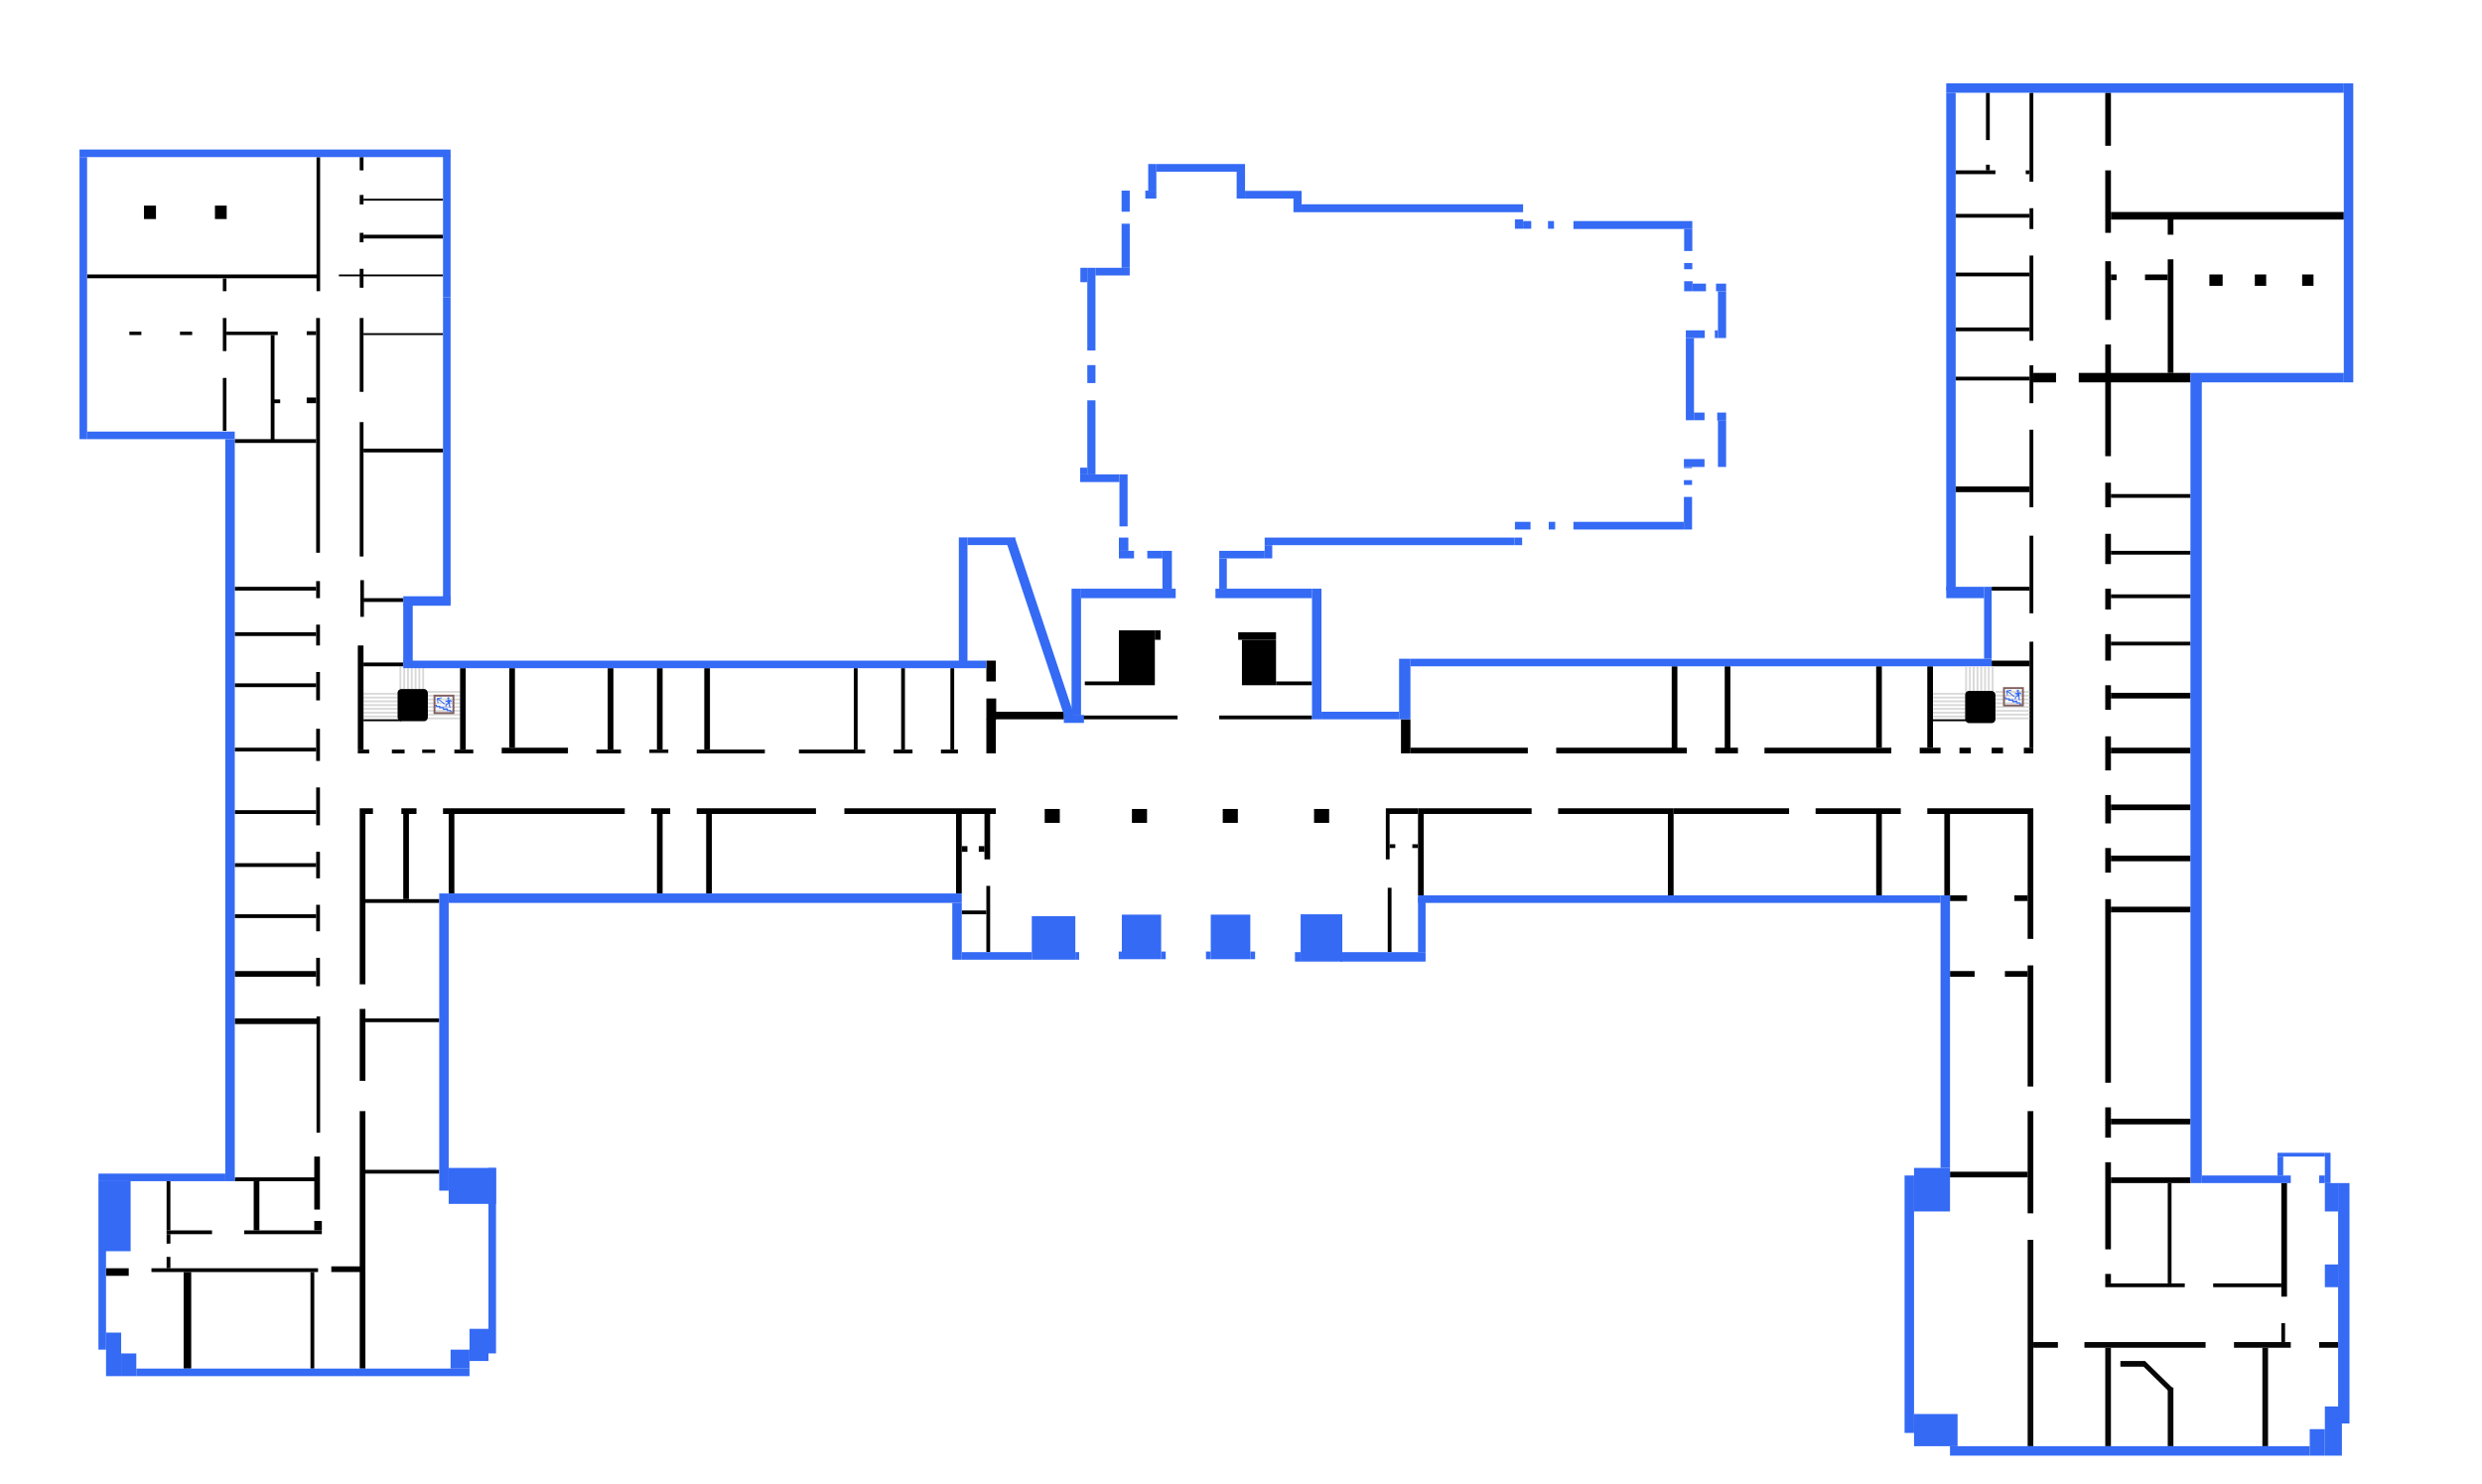 <svg width="1311" height="784" viewBox="0 0 1311 784" fill="none" xmlns="http://www.w3.org/2000/svg">
<rect width="1311" height="784" fill="white"/>
<rect x="226" y="379" width="17" height="1" fill="#D9D9D9"/>
<rect x="226" y="377" width="17" height="1" fill="#D9D9D9"/>
<rect x="226" y="375" width="17" height="1" fill="#D9D9D9"/>
<rect x="226" y="373" width="17" height="1" fill="#D9D9D9"/>
<rect x="226" y="371" width="17" height="1" fill="#D9D9D9"/>
<rect x="226" y="369" width="17" height="1" fill="#D9D9D9"/>
<rect x="226" y="367" width="17" height="1" fill="#D9D9D9"/>
<rect x="226" y="365" width="17" height="1" fill="#D9D9D9"/>
<rect x="223" y="364" width="11" height="1" transform="rotate(-90 223 364)" fill="#D9D9D9"/>
<rect x="221" y="364" width="11" height="1" transform="rotate(-90 221 364)" fill="#D9D9D9"/>
<rect x="219" y="364" width="11" height="1" transform="rotate(-90 219 364)" fill="#D9D9D9"/>
<rect x="217" y="364" width="11" height="1" transform="rotate(-90 217 364)" fill="#D9D9D9"/>
<rect x="215" y="364" width="11" height="1" transform="rotate(-90 215 364)" fill="#D9D9D9"/>
<rect x="213" y="364" width="11" height="1" transform="rotate(-90 213 364)" fill="#D9D9D9"/>
<rect x="211" y="364" width="12" height="1" transform="rotate(-90 211 364)" fill="#D9D9D9"/>
<rect x="192" y="366" width="18" height="1" fill="#D9D9D9"/>
<rect x="192" y="368" width="18" height="1" fill="#D9D9D9"/>
<rect x="192" y="370" width="18" height="1" fill="#D9D9D9"/>
<rect x="192" y="372" width="18" height="1" fill="#D9D9D9"/>
<rect x="192" y="374" width="18" height="1" fill="#D9D9D9"/>
<rect x="192" y="376" width="18" height="1" fill="#D9D9D9"/>
<rect x="192" y="378" width="18" height="1" fill="#D9D9D9"/>
<rect x="192" y="380" width="20" height="1" fill="black"/>
<rect x="521" y="349" width="5" height="11" fill="black"/>
<rect x="521" y="369" width="5.191" height="11.268" fill="black"/>
<rect x="526" y="376" width="36" height="4" fill="black"/>
<rect x="502" y="353" width="2" height="43" fill="black"/>
<rect x="497" y="396" width="9" height="2" fill="black"/>
<rect x="521" y="380" width="5" height="18" fill="black"/>
<rect x="476" y="353" width="2" height="43" fill="black"/>
<rect x="472" y="396" width="10" height="2" fill="black"/>
<rect x="451" y="353" width="2" height="43" fill="black"/>
<rect x="422" y="396" width="35" height="2" fill="black"/>
<rect x="368" y="396" width="36" height="2" fill="black"/>
<rect x="343" y="396" width="10.002" height="1.773" fill="black"/>
<rect x="315" y="396" width="13" height="2" fill="black"/>
<rect x="265" y="395" width="35" height="3" fill="black"/>
<rect x="240" y="396" width="10" height="2" fill="black"/>
<rect x="207" y="396" width="6.71" height="2.026" fill="black"/>
<rect x="223" y="396" width="6.837" height="1.773" fill="black"/>
<rect x="189" y="396" width="6" height="2" fill="black"/>
<rect x="372" y="353" width="3" height="43" fill="black"/>
<rect x="347" y="353" width="3" height="43" fill="black"/>
<rect x="321" y="353" width="3" height="43" fill="black"/>
<rect x="269" y="353" width="3" height="42" fill="black"/>
<rect x="243" y="353" width="3" height="43" fill="black"/>
<rect x="189" y="341" width="3" height="55" fill="black"/>
<rect x="192" y="350" width="21" height="2" fill="black"/>
<rect x="192" y="316" width="21" height="2" fill="black"/>
<rect x="190.337" y="306.495" width="1.899" height="19.371" fill="black"/>
<rect x="210" y="364" width="16" height="17" rx="2" fill="black"/>
<rect x="347" y="429" width="3" height="43" fill="black"/>
<rect x="237" y="430" width="3" height="42" fill="black"/>
<rect x="213" y="430" width="3" height="45" fill="black"/>
<rect x="373" y="430" width="3" height="42" fill="black"/>
<rect x="344" y="427" width="10" height="3" fill="black"/>
<rect x="368" y="427" width="63" height="3" fill="black"/>
<rect x="446" y="427" width="80" height="3" fill="black"/>
<rect x="520" y="430" width="3" height="24" fill="black"/>
<rect x="505" y="430" width="3" height="42" fill="black"/>
<rect x="508" y="447" width="3" height="3" fill="black"/>
<rect x="517" y="447" width="3" height="3" fill="black"/>
<rect x="521" y="468" width="2" height="35" fill="black"/>
<rect x="234" y="427" width="96" height="3" fill="black"/>
<rect x="212" y="427" width="8" height="3" fill="black"/>
<rect x="190" y="427" width="7" height="3" fill="black"/>
<rect x="190" y="430" width="3" height="90" fill="black"/>
<rect x="192" y="475" width="40" height="2" fill="black"/>
<rect x="193" y="538" width="39" height="2" fill="black"/>
<rect x="192" y="618" width="40" height="2" fill="black"/>
<rect x="190" y="587" width="3" height="136" fill="black"/>
<rect x="190" y="533" width="3" height="38" fill="black"/>
<rect x="175" y="669" width="17" height="3" fill="black"/>
<rect x="80" y="670" width="88" height="2" fill="black"/>
<rect x="56" y="670" width="12" height="4" fill="black"/>
<rect x="164" y="672" width="2" height="51" fill="black"/>
<rect x="97" y="672" width="4" height="51" fill="black"/>
<rect x="88" y="624" width="2" height="26" fill="black"/>
<rect x="88" y="652" width="2" height="5" fill="black"/>
<rect x="88" y="650" width="24" height="2" fill="black"/>
<rect x="129" y="650" width="41" height="2" fill="black"/>
<rect x="134" y="624" width="3" height="26" fill="black"/>
<rect x="166" y="611" width="3" height="28" fill="black"/>
<rect x="167.19" y="536.97" width="1.899" height="61.405" fill="black"/>
<rect x="124" y="622" width="44" height="2" fill="black"/>
<rect x="124" y="538" width="44" height="3" fill="black"/>
<rect x="124" y="513" width="43" height="3" fill="black"/>
<rect x="124" y="483" width="43" height="2" fill="black"/>
<rect x="124" y="456" width="43" height="2" fill="black"/>
<rect x="124" y="428" width="43" height="2" fill="black"/>
<rect x="124" y="395" width="43" height="2" fill="black"/>
<rect x="124" y="361" width="43" height="2" fill="black"/>
<rect x="124" y="334" width="43" height="2" fill="black"/>
<rect x="124" y="310" width="43" height="2" fill="black"/>
<rect x="124" y="232" width="43" height="2" fill="black"/>
<rect x="88" y="670" width="6" height="2" transform="rotate(-90 88 670)" fill="black"/>
<rect x="167" y="506" width="2" height="15" fill="black"/>
<rect x="167" y="478" width="2" height="14" fill="black"/>
<rect x="167" y="450" width="2" height="14" fill="black"/>
<rect x="167" y="416" width="2" height="20" fill="black"/>
<rect x="167" y="385" width="2" height="17" fill="black"/>
<rect x="167" y="355" width="2" height="15" fill="black"/>
<rect x="167" y="330" width="2" height="11" fill="black"/>
<rect x="167" y="307" width="2" height="9" fill="black"/>
<rect x="167" y="168" width="2" height="124" fill="black"/>
<rect x="162" y="175" width="5" height="2" fill="black"/>
<rect x="162" y="210" width="5" height="3" fill="black"/>
<rect x="144" y="211" width="4" height="2" fill="black"/>
<rect x="143" y="177" width="2" height="56" fill="black"/>
<rect x="119.611" y="175.222" width="27.094" height="1.773" fill="black"/>
<rect x="117.712" y="168.005" width="1.899" height="17.472" fill="black"/>
<rect x="117.712" y="147.115" width="1.899" height="6.71" fill="black"/>
<rect x="68.335" y="175.222" width="6.33" height="1.773" fill="black"/>
<rect x="95.049" y="175.222" width="6.457" height="1.773" fill="black"/>
<rect x="117.712" y="199.657" width="1.899" height="27.98" fill="black"/>
<rect x="46" y="145" width="122" height="2" fill="black"/>
<rect x="167.19" y="83.052" width="1.899" height="70.774" fill="black"/>
<rect x="190" y="83" width="2" height="7" fill="black"/>
<rect x="190" y="103" width="2" height="5" fill="black"/>
<rect x="190" y="123" width="2" height="5" fill="black"/>
<rect x="190" y="142" width="2" height="10" fill="black"/>
<rect x="179" y="145" width="55" height="1" fill="black"/>
<rect x="192" y="124" width="42" height="2" fill="black"/>
<rect x="192" y="105" width="42" height="1" fill="black"/>
<rect x="192" y="176" width="42" height="1" fill="black"/>
<rect x="192" y="237" width="42" height="2" fill="black"/>
<rect x="190" y="168" width="2" height="39" fill="black"/>
<rect x="190" y="223" width="2" height="71" fill="black"/>
<rect x="113.534" y="108.626" width="6.204" height="7.09" fill="black"/>
<rect x="76.058" y="108.626" width="6.33" height="7.09" fill="black"/>
<rect x="551.813" y="427.367" width="7.976" height="7.343" fill="black"/>
<rect x="597.886" y="427.367" width="7.976" height="7.343" fill="black"/>
<rect x="645.857" y="427.367" width="7.976" height="7.343" fill="black"/>
<rect x="694.082" y="427.367" width="7.976" height="7.343" fill="black"/>
<rect x="572" y="378" width="50" height="2" fill="black"/>
<rect x="644" y="378" width="49" height="2" fill="black"/>
<rect x="591" y="333" width="19" height="29" fill="black"/>
<rect x="610" y="333" width="3" height="5" fill="black"/>
<rect x="654" y="334" width="20" height="4" fill="black"/>
<rect x="656" y="338" width="18" height="24" fill="black"/>
<rect x="573" y="360" width="18" height="2" fill="black"/>
<rect x="674" y="360" width="19" height="2" fill="black"/>
<rect x="166" y="645" width="4" height="5" fill="black"/>
<rect x="740" y="380" width="5" height="18" fill="black"/>
<rect x="745" y="395" width="62" height="3" fill="black"/>
<rect x="822" y="395" width="69" height="3" fill="black"/>
<rect x="883" y="352" width="3" height="44" fill="black"/>
<rect x="911" y="352" width="3" height="44" fill="black"/>
<rect x="906" y="395" width="12" height="3" fill="black"/>
<rect x="749" y="427" width="3" height="46" fill="black"/>
<rect x="732" y="427" width="17" height="3" fill="black"/>
<rect x="732" y="430" width="2" height="24" fill="black"/>
<rect x="733" y="469" width="2" height="34" fill="black"/>
<rect x="734" y="446" width="3" height="2" fill="black"/>
<rect x="746" y="446" width="3" height="2" fill="black"/>
<rect x="752" y="427" width="57" height="3" fill="black"/>
<rect x="823" y="427" width="58" height="3" fill="black"/>
<rect x="881" y="427" width="3" height="46" fill="black"/>
<rect x="884" y="427" width="61" height="3" fill="black"/>
<rect x="932" y="395" width="67" height="3" fill="black"/>
<rect x="991" y="352" width="3" height="43" fill="black"/>
<rect x="959" y="427" width="45" height="3" fill="black"/>
<rect x="991" y="430" width="3" height="43" fill="black"/>
<rect x="1018" y="427" width="56" height="3" fill="black"/>
<rect x="1027" y="430" width="3" height="43" fill="black"/>
<rect x="1071" y="430" width="3" height="66" fill="black"/>
<rect x="1030" y="473" width="9" height="3" fill="black"/>
<rect x="1064" y="473" width="7" height="3" fill="black"/>
<rect x="1071" y="510" width="3" height="64" fill="black"/>
<rect x="1071" y="587" width="3" height="54" fill="black"/>
<rect x="1030" y="619" width="41" height="3" fill="black"/>
<rect x="1059" y="513" width="12" height="3" fill="black"/>
<rect x="1030" y="513" width="13" height="3" fill="black"/>
<rect x="1018" y="352" width="3" height="43" fill="black"/>
<rect x="1014" y="395" width="11" height="3" fill="black"/>
<rect x="1035" y="395" width="6" height="3" fill="black"/>
<rect x="1052" y="395" width="6" height="3" fill="black"/>
<rect x="1069" y="395" width="5" height="3" fill="black"/>
<rect x="1052" y="349" width="20" height="3" fill="black"/>
<rect x="1072" y="339" width="2" height="56" fill="black"/>
<rect x="1072" y="283" width="2" height="41" fill="black"/>
<rect x="1052" y="310" width="20" height="2" fill="black"/>
<rect x="508" y="481" width="13" height="2" fill="black"/>
<rect x="1033" y="257" width="39" height="3" fill="black"/>
<rect x="1072" y="227" width="2" height="41" fill="black"/>
<rect x="1033" y="199" width="39" height="2" fill="black"/>
<rect x="1072" y="193" width="2" height="20" fill="black"/>
<rect x="1074" y="197" width="12" height="5" fill="black"/>
<rect x="1098" y="197" width="59" height="5" fill="black"/>
<rect x="1112" y="182" width="3" height="59" fill="black"/>
<rect x="1033" y="173" width="39" height="2" fill="black"/>
<rect x="1072" y="135" width="2" height="45" fill="black"/>
<rect x="1033" y="144" width="39" height="2" fill="black"/>
<rect x="1072" y="110" width="2" height="11" fill="black"/>
<rect x="1033" y="113" width="39" height="2" fill="black"/>
<rect x="1033" y="90" width="21" height="2" fill="black"/>
<rect x="1049" y="87" width="2" height="3" fill="black"/>
<rect x="1070" y="90" width="2" height="2" fill="black"/>
<rect x="1072" y="49" width="2" height="47" fill="black"/>
<rect x="1049" y="49" width="2" height="25" fill="black"/>
<rect x="1112" y="49" width="3" height="28" fill="black"/>
<rect x="1112" y="90" width="3" height="33" fill="black"/>
<rect x="1112" y="138" width="3" height="31" fill="black"/>
<rect x="1115" y="145" width="3" height="3" fill="black"/>
<rect x="1133" y="145" width="12" height="3" fill="black"/>
<rect x="1145" y="137" width="3" height="60" fill="black"/>
<rect x="1145" y="115" width="3" height="9" fill="black"/>
<rect x="1115" y="112" width="123" height="4" fill="black"/>
<rect x="1167" y="145" width="7" height="6" fill="black"/>
<rect x="1191" y="145" width="6" height="6" fill="black"/>
<rect x="1216" y="145" width="6" height="6" fill="black"/>
<rect x="1112" y="255" width="3" height="13" fill="black"/>
<rect x="1115" y="261" width="42" height="2" fill="black"/>
<rect x="1112" y="282" width="3" height="16" fill="black"/>
<rect x="1115" y="291" width="42" height="2" fill="black"/>
<rect x="1112" y="311" width="3" height="11" fill="black"/>
<rect x="1115" y="314" width="42" height="2" fill="black"/>
<rect x="1112" y="335" width="3" height="14" fill="black"/>
<rect x="1115" y="339" width="42" height="2" fill="black"/>
<rect x="1112" y="362" width="3" height="13" fill="black"/>
<rect x="1115" y="366" width="42" height="3" fill="black"/>
<rect x="1112" y="389" width="3" height="18" fill="black"/>
<rect x="1115" y="395" width="42" height="3" fill="black"/>
<rect x="1112" y="420" width="3" height="15" fill="black"/>
<rect x="1115" y="425" width="42" height="3" fill="black"/>
<rect x="1112" y="448" width="3" height="13" fill="black"/>
<rect x="1115" y="452" width="42" height="3" fill="black"/>
<rect x="1115" y="479" width="42" height="3" fill="black"/>
<rect x="1112" y="475" width="3" height="97" fill="black"/>
<rect x="1112" y="585" width="3" height="16" fill="black"/>
<rect x="1115" y="591" width="42" height="3" fill="black"/>
<rect x="1112" y="614" width="3" height="46" fill="black"/>
<rect x="1115" y="622" width="42" height="3" fill="black"/>
<rect x="1145" y="625" width="2" height="53" fill="black"/>
<rect x="1112" y="673" width="3" height="5" fill="black"/>
<rect x="1112" y="678" width="42" height="2" fill="black"/>
<rect x="1169" y="678" width="36" height="2" fill="black"/>
<rect x="1205" y="625" width="3" height="60" fill="black"/>
<rect x="1071" y="655" width="3" height="109" fill="#070707"/>
<rect x="1074" y="709" width="13" height="3" fill="#070707"/>
<rect x="1101" y="709" width="64" height="3" fill="#070707"/>
<rect x="1112" y="712" width="3" height="52" fill="#070707"/>
<rect x="1120" y="719" width="13" height="3" fill="#070707"/>
<rect x="1145" y="733" width="3" height="31" fill="#070707"/>
<rect x="1180" y="709" width="30" height="3" fill="#070707"/>
<rect x="1205" y="699" width="2" height="10" fill="#070707"/>
<rect x="1195" y="712" width="3" height="52" fill="#070707"/>
<rect x="1225" y="709" width="10" height="3" fill="#070707"/>
<rect x="1133" y="719" width="20.781" height="2.686" transform="rotate(44.359 1133 719)" fill="#070707"/>
<rect x="42" y="79" width="196" height="4" fill="#346AF4"/>
<rect x="234" y="82" width="4" height="75" fill="#346AF4"/>
<rect x="234" y="157" width="4" height="162" fill="#346AF4"/>
<rect x="213" y="315" width="25" height="5" fill="#346AF4"/>
<rect x="213" y="319" width="5" height="31" fill="#346AF4"/>
<rect x="213" y="349" width="308" height="4" fill="#346AF4"/>
<rect x="42" y="83" width="4" height="149" fill="#346AF4"/>
<rect x="506.462" y="283.907" width="4.558" height="67.102" fill="#346AF4"/>
<rect x="511.02" y="283.907" width="25.322" height="4.051" fill="#346AF4"/>
<rect x="531.55" y="286.389" width="5.05" height="98.002" transform="rotate(-18.418 531.55 286.389)" fill="#346AF4"/>
<rect x="566" y="311" width="5" height="67" fill="#346AF4"/>
<rect x="571" y="311" width="50" height="5" fill="#346AF4"/>
<rect x="614" y="291" width="5" height="20" fill="#346AF4"/>
<rect x="606" y="291" width="8" height="4" fill="#346AF4"/>
<rect x="591" y="291" width="8" height="4" fill="#346AF4"/>
<rect x="591" y="284" width="5" height="7" fill="#346AF4"/>
<rect x="591.289" y="250.609" width="4.305" height="27.474" fill="#346AF4"/>
<rect x="570.526" y="250.609" width="20.764" height="4.051" fill="#346AF4"/>
<rect x="574.324" y="211.487" width="4.305" height="39.122" fill="#346AF4"/>
<rect x="46" y="228" width="78" height="4" fill="#346AF4"/>
<rect x="119" y="232" width="5" height="392" fill="#346AF4"/>
<rect x="52" y="620" width="67" height="4" fill="#346AF4"/>
<rect x="52" y="624" width="4" height="89" fill="#346AF4"/>
<rect x="55" y="624" width="14" height="37" fill="#346AF4"/>
<rect x="56" y="704" width="8" height="23" fill="#346AF4"/>
<rect x="64" y="715" width="8" height="12" fill="#346AF4"/>
<rect x="72" y="723" width="176" height="4" fill="#346AF4"/>
<rect x="238" y="713" width="10" height="10" fill="#346AF4"/>
<rect x="248" y="702" width="10" height="17" fill="#346AF4"/>
<rect x="258" y="617" width="4" height="98" fill="#346AF4"/>
<rect x="237" y="617" width="25" height="19" fill="#346AF4"/>
<rect x="232" y="472" width="5" height="157" fill="#346AF4"/>
<rect x="237" y="472" width="271" height="5" fill="#346AF4"/>
<rect x="503" y="477" width="5" height="30" fill="#346AF4"/>
<rect x="508" y="503" width="37" height="4" fill="#346AF4"/>
<rect x="545" y="484" width="23" height="23" fill="#346AF4"/>
<rect x="568" y="503" width="2" height="4" fill="#346AF4"/>
<rect x="590.909" y="502.685" width="1.646" height="4.051" fill="#346AF4"/>
<rect x="592.555" y="483.188" width="20.764" height="23.549" fill="#346AF4"/>
<rect x="613.319" y="502.685" width="2.406" height="4.051" fill="#346AF4"/>
<rect x="636.995" y="502.685" width="2.532" height="4.051" fill="#346AF4"/>
<rect x="639.527" y="483.188" width="20.89" height="23.549" fill="#346AF4"/>
<rect x="660.417" y="502.685" width="2.532" height="4.051" fill="#346AF4"/>
<rect x="684" y="503" width="3" height="5" fill="#346AF4"/>
<rect x="687" y="483" width="22" height="25" fill="#346AF4"/>
<rect x="708" y="503" width="45" height="5" fill="#346AF4"/>
<rect x="749" y="474" width="4" height="29" fill="#346AF4"/>
<rect x="570.526" y="247.064" width="3.798" height="3.545" fill="#346AF4"/>
<rect x="574.324" y="192.876" width="4.305" height="9.496" fill="#346AF4"/>
<rect x="574.324" y="141.473" width="4.305" height="43.68" fill="#346AF4"/>
<rect x="570.652" y="141.473" width="3.672" height="7.596" fill="#346AF4"/>
<rect x="578.628" y="141.473" width="18.105" height="4.051" fill="#346AF4"/>
<rect x="592.429" y="118.177" width="4.305" height="23.296" fill="#346AF4"/>
<rect x="592.429" y="100.705" width="4.305" height="11.142" fill="#346AF4"/>
<rect x="604.963" y="100.705" width="5.824" height="4.178" fill="#346AF4"/>
<rect x="606.482" y="86.652" width="4.305" height="14.053" fill="#346AF4"/>
<rect x="610.787" y="86.652" width="46.845" height="4.051" fill="#346AF4"/>
<rect x="653.2" y="90.703" width="4.431" height="14.18" fill="#346AF4"/>
<rect x="657.632" y="100.832" width="29.88" height="4.051" fill="#346AF4"/>
<rect x="683.206" y="104.884" width="4.305" height="7.217" fill="#346AF4"/>
<rect x="687.511" y="107.922" width="116.986" height="4.178" fill="#346AF4"/>
<rect x="800.192" y="115.898" width="4.305" height="4.938" fill="#346AF4"/>
<rect x="804.497" y="116.785" width="4.305" height="4.051" fill="#346AF4"/>
<rect x="817.664" y="116.785" width="3.165" height="4.051" fill="#346AF4"/>
<rect x="831.084" y="116.785" width="62.797" height="4.178" fill="#346AF4"/>
<rect x="889.577" y="120.963" width="4.305" height="11.648" fill="#346AF4"/>
<rect x="889.577" y="138.941" width="4.305" height="3.292" fill="#346AF4"/>
<rect x="889.577" y="148.563" width="4.431" height="5.318" fill="#346AF4"/>
<rect x="894.009" y="149.829" width="7.09" height="4.051" fill="#346AF4"/>
<rect x="906.416" y="149.829" width="5.318" height="4.051" fill="#346AF4"/>
<rect x="907.429" y="153.881" width="4.305" height="24.689" fill="#346AF4"/>
<rect x="905.783" y="174.518" width="1.646" height="4.051" fill="#346AF4"/>
<rect x="890.463" y="174.518" width="10.002" height="4.051" fill="#346AF4"/>
<rect x="890.463" y="178.569" width="4.305" height="43.426" fill="#346AF4"/>
<rect x="894.768" y="217.944" width="5.571" height="4.051" fill="#346AF4"/>
<rect x="907.049" y="217.944" width="4.684" height="4.305" fill="#346AF4"/>
<rect x="907.429" y="222.249" width="4.305" height="24.435" fill="#346AF4"/>
<rect x="889.451" y="242.506" width="10.888" height="4.178" fill="#346AF4"/>
<rect x="889.451" y="253.648" width="4.305" height="2.532" fill="#346AF4"/>
<rect x="889.451" y="246.684" width="4.305" height="0.633" fill="#346AF4"/>
<rect x="889.451" y="262.51" width="4.305" height="17.219" fill="#346AF4"/>
<rect x="831.084" y="275.677" width="58.366" height="4.051" fill="#346AF4"/>
<rect x="800.192" y="275.677" width="8.23" height="4.051" fill="#346AF4"/>
<rect x="818.044" y="275.677" width="3.418" height="4.051" fill="#346AF4"/>
<rect x="800" y="284" width="4" height="4" fill="#346AF4"/>
<rect x="668" y="284" width="132" height="4" fill="#346AF4"/>
<rect x="668" y="288" width="4" height="7" fill="#346AF4"/>
<rect x="644" y="291" width="24" height="4" fill="#346AF4"/>
<rect x="644" y="295" width="4" height="16" fill="#346AF4"/>
<rect x="642" y="311" width="51" height="5" fill="#346AF4"/>
<rect x="693" y="311" width="5" height="69" fill="#346AF4"/>
<rect x="561.916" y="377.723" width="10.635" height="4.178" fill="#346AF4"/>
<rect x="745" y="348" width="307" height="4" fill="#346AF4"/>
<rect x="1048" y="310" width="4" height="38" fill="#346AF4"/>
<rect x="1028" y="310" width="20" height="6" fill="#346AF4"/>
<rect x="1028" y="49" width="5" height="263" fill="#346AF4"/>
<rect x="1203" y="611" width="3" height="10" fill="#346AF4"/>
<rect x="1028" y="44" width="210" height="5" fill="#346AF4"/>
<rect x="1203" y="609" width="25" height="2" fill="#346AF4"/>
<rect x="1238" y="44" width="5" height="158" fill="#346AF4"/>
<rect x="1157" y="197" width="81" height="5" fill="#346AF4"/>
<rect x="1157" y="201" width="6" height="424" fill="#346AF4"/>
<rect width="47" height="4" transform="matrix(1 0 0 -1 1163 625)" fill="#346AF4"/>
<rect x="1228" y="609" width="3" height="16" fill="#346AF4"/>
<rect x="1228" y="625" width="7" height="15" fill="#346AF4"/>
<rect x="1235" y="625" width="6" height="127" fill="#346AF4"/>
<rect x="1228" y="743" width="9" height="26" fill="#346AF4"/>
<rect x="1220" y="755" width="8" height="14" fill="#346AF4"/>
<rect x="1011" y="747" width="23" height="17" fill="#346AF4"/>
<rect x="1228" y="668" width="7" height="12" fill="#346AF4"/>
<rect x="1225" y="621" width="3" height="4" fill="#346AF4"/>
<rect x="1011" y="617" width="19" height="23" fill="#346AF4"/>
<rect x="1025" y="473" width="5" height="144" fill="#346AF4"/>
<rect x="749" y="473" width="276" height="4" fill="#346AF4"/>
<rect x="1006" y="621" width="5" height="136" fill="#346AF4"/>
<rect x="698" y="376" width="41" height="4" fill="#346AF4"/>
<rect x="739" y="348" width="6" height="32" fill="#346AF4"/>
<rect x="1030" y="764" width="190" height="5" fill="#346AF4"/>
<rect x="236.333" y="369.576" width="1.431" height="2.487" rx="0.715" fill="#346AF4"/>
<rect x="237.049" y="371.885" width="0.715" height="1.155" rx="0.358" fill="#346AF4"/>
<rect width="0.642" height="1.182" rx="0.321" transform="matrix(0.916 -0.401 0.405 0.914 237.049 373.031)" fill="#346AF4"/>
<rect width="1.18" height="0.522" rx="0.261" transform="matrix(0.924 -0.382 0.386 0.922 235.35 372.069)" fill="#346AF4"/>
<rect width="0.537" height="1.421" rx="0.268" transform="matrix(0.992 0.129 -0.131 0.991 235.356 372.063)" fill="#346AF4"/>
<rect x="235.188" y="370.073" width="1.719" height="0.683" rx="0.341" fill="#346AF4"/>
<rect width="1.618" height="0.57" rx="0.285" transform="matrix(0.856 0.516 -0.522 0.853 237.525 369.576)" fill="#346AF4"/>
<ellipse cx="236.825" cy="368.91" rx="0.581" ry="0.577" fill="#346AF4"/>
<path d="M230.965 368.752C230.828 368.772 230.733 368.899 230.753 369.035L231.071 371.263C231.09 371.399 231.217 371.494 231.354 371.475C231.49 371.455 231.585 371.329 231.566 371.192L231.283 369.212L233.263 368.929C233.399 368.91 233.494 368.783 233.475 368.646C233.455 368.51 233.329 368.415 233.192 368.434L230.965 368.752ZM235.15 371.8L231.15 368.8L230.85 369.2L234.85 372.2L235.15 371.8Z" fill="#346AF4"/>
<rect x="229.805" y="372.329" width="0.984" height="0.622" fill="#346AF4"/>
<rect x="230.073" y="372.862" width="2.504" height="0.622" fill="#346AF4"/>
<rect x="231.862" y="373.484" width="2.683" height="0.711" fill="#346AF4"/>
<rect x="233.829" y="374.194" width="2.772" height="0.799" fill="#346AF4"/>
<rect x="235.886" y="374.994" width="2.146" height="0.622" fill="#346AF4"/>
<rect x="237.496" y="375.616" width="1.431" height="0.622" fill="#346AF4"/>
<rect x="229.5" y="367.5" width="10" height="9.214" stroke="#815E5E"/>
<rect x="1054" y="379" width="18" height="1" fill="#D9D9D9"/>
<rect x="1054" y="377" width="18" height="1" fill="#D9D9D9"/>
<rect x="1054" y="375" width="18" height="1" fill="#D9D9D9"/>
<rect x="1054" y="373" width="18" height="1" fill="#D9D9D9"/>
<rect x="1054" y="371" width="18" height="1" fill="#D9D9D9"/>
<rect x="1054" y="369" width="18" height="1" fill="#D9D9D9"/>
<rect x="1054" y="367" width="18" height="1" fill="#D9D9D9"/>
<rect x="1054" y="365" width="18" height="1" fill="#D9D9D9"/>
<rect x="1052" y="365" width="13" height="1" transform="rotate(-90 1052 365)" fill="#D9D9D9"/>
<rect x="1050" y="365" width="13" height="1" transform="rotate(-90 1050 365)" fill="#D9D9D9"/>
<rect x="1048" y="365" width="13" height="1" transform="rotate(-90 1048 365)" fill="#D9D9D9"/>
<rect x="1046" y="365" width="13" height="1" transform="rotate(-90 1046 365)" fill="#D9D9D9"/>
<rect x="1044" y="365" width="13" height="1" transform="rotate(-90 1044 365)" fill="#D9D9D9"/>
<rect x="1042" y="365" width="13" height="1" transform="rotate(-90 1042 365)" fill="#D9D9D9"/>
<rect x="1040" y="365" width="13" height="1" transform="rotate(-90 1040 365)" fill="#D9D9D9"/>
<rect x="1038" y="366" width="14" height="1" transform="rotate(-90 1038 366)" fill="#D9D9D9"/>
<rect x="1021" y="366" width="17" height="1" fill="#D9D9D9"/>
<rect x="1021" y="368" width="17" height="1" fill="#D9D9D9"/>
<rect x="1021" y="370" width="17" height="1" fill="#D9D9D9"/>
<rect x="1021" y="372" width="17" height="1" fill="#D9D9D9"/>
<rect x="1021" y="374" width="17" height="1" fill="#D9D9D9"/>
<rect x="1021" y="376" width="17" height="1" fill="#D9D9D9"/>
<rect x="1021" y="378" width="17" height="1" fill="#D9D9D9"/>
<rect x="1021" y="380" width="18" height="1" fill="black"/>
<rect x="1038" y="365" width="16" height="17" rx="2" fill="black"/>
<rect x="1065.33" y="365.576" width="1.431" height="2.487" rx="0.715" fill="#346AF4"/>
<rect x="1066.05" y="367.885" width="0.715" height="1.155" rx="0.358" fill="#346AF4"/>
<rect width="0.642" height="1.182" rx="0.321" transform="matrix(0.916 -0.401 0.405 0.914 1066.05 369.031)" fill="#346AF4"/>
<rect width="1.18" height="0.522" rx="0.261" transform="matrix(0.924 -0.382 0.386 0.922 1064.35 368.069)" fill="#346AF4"/>
<rect width="0.537" height="1.421" rx="0.268" transform="matrix(0.992 0.129 -0.131 0.991 1064.36 368.063)" fill="#346AF4"/>
<rect x="1064.19" y="366.073" width="1.719" height="0.683" rx="0.341" fill="#346AF4"/>
<rect width="1.618" height="0.57" rx="0.285" transform="matrix(0.856 0.516 -0.522 0.853 1066.52 365.576)" fill="#346AF4"/>
<ellipse cx="1065.83" cy="364.91" rx="0.581" ry="0.577" fill="#346AF4"/>
<path d="M1059.96 364.752C1059.83 364.772 1059.73 364.899 1059.75 365.035L1060.07 367.263C1060.09 367.399 1060.22 367.494 1060.35 367.475C1060.49 367.455 1060.59 367.329 1060.57 367.192L1060.28 365.212L1062.26 364.929C1062.4 364.91 1062.49 364.783 1062.47 364.646C1062.46 364.51 1062.33 364.415 1062.19 364.434L1059.96 364.752ZM1064.15 367.8L1060.15 364.8L1059.85 365.2L1063.85 368.2L1064.15 367.8Z" fill="#346AF4"/>
<rect x="1058.8" y="368.329" width="0.984" height="0.622" fill="#346AF4"/>
<rect x="1059.07" y="368.862" width="2.504" height="0.622" fill="#346AF4"/>
<rect x="1060.86" y="369.484" width="2.683" height="0.711" fill="#346AF4"/>
<rect x="1062.83" y="370.194" width="2.772" height="0.799" fill="#346AF4"/>
<rect x="1064.89" y="370.994" width="2.146" height="0.622" fill="#346AF4"/>
<rect x="1066.5" y="371.616" width="1.431" height="0.622" fill="#346AF4"/>
<rect x="1058.5" y="363.5" width="10" height="9.214" stroke="#815E5E"/>
</svg>
